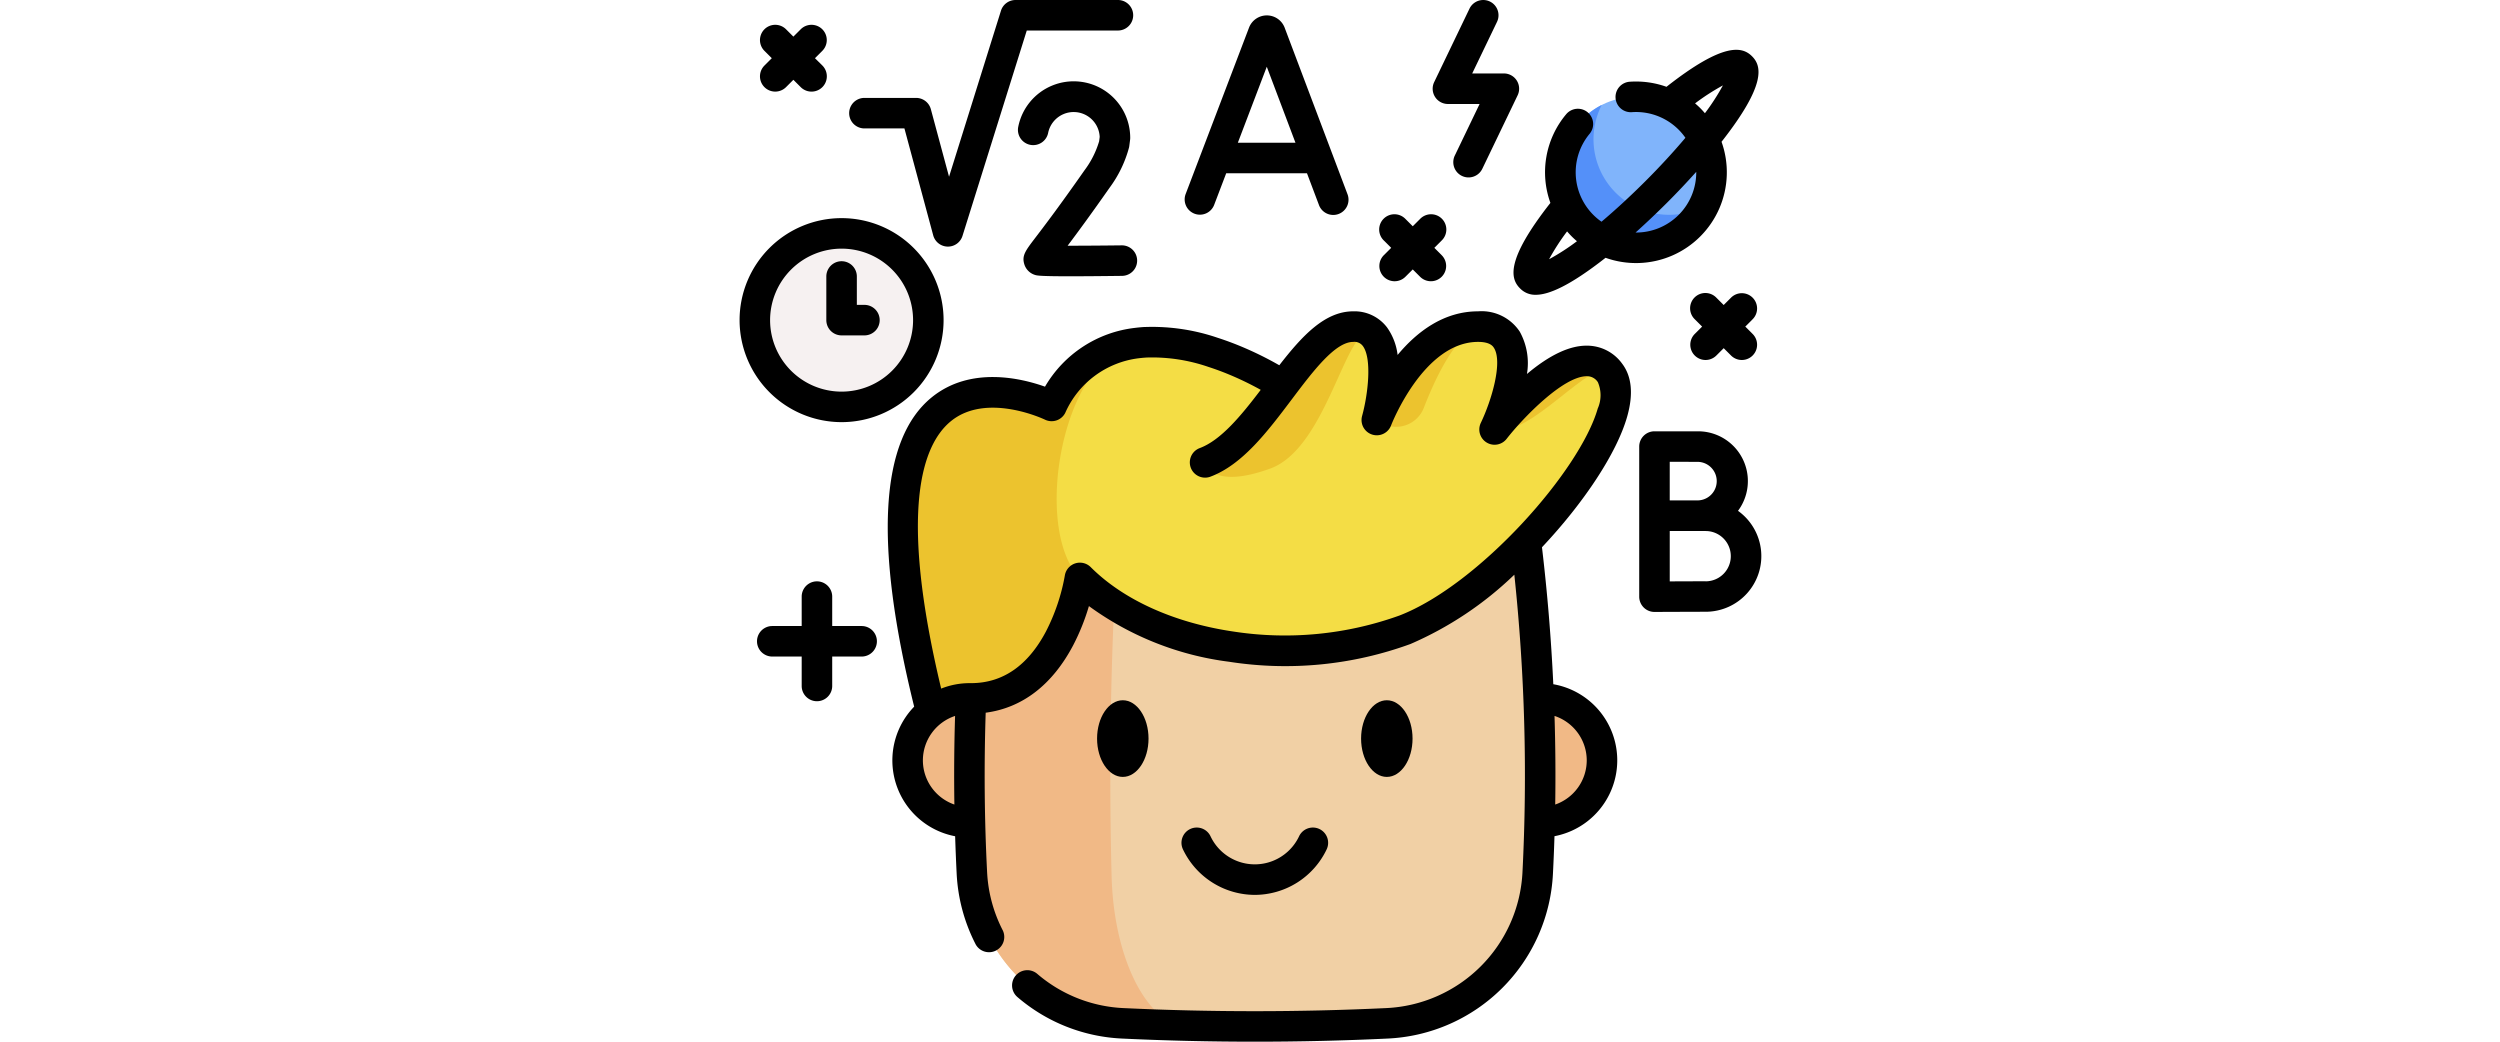 <svg xmlns="http://www.w3.org/2000/svg" width="240" height="100" viewBox="0 0 240 100"><g transform="translate(-261 -2521)"><rect width="240" height="100" transform="translate(261 2521)" fill="#fff"/><g transform="translate(327.113 2521.001)"><g transform="translate(6.352 9.288)"><g transform="translate(14.203 22.063)"><path d="M148.151,355.147h.038a5.953,5.953,0,0,0,0-11.906c-.043,0-.086,0-.128,0h-54.5c-.043,0-.086,0-.128,0a5.953,5.953,0,0,0,0,11.906h.038" transform="translate(-87.018 -307.552)" fill="#f1b986"/><path d="M171.217,258.48a268.512,268.512,0,0,0-51.941,0,184.117,184.117,0,0,0-1.187,32.3A15.236,15.236,0,0,0,132.6,305.219q12.647.6,25.295,0A15.236,15.236,0,0,0,172.4,290.776,184.138,184.138,0,0,0,171.217,258.48Z" transform="translate(-111.452 -238.334)" fill="#f1d0a5"/><path d="M119.281,258.477q12.983-1.259,25.971-1.258a69.148,69.148,0,0,0-13.15,1.271q-1.023,16.3-.6,32.6c.183,7.152,2.8,12.984,6.227,14.315q-2.561-.07-5.124-.191a15.237,15.237,0,0,1-14.511-14.444A184.363,184.363,0,0,1,119.281,258.477Z" transform="translate(-111.456 -238.332)" fill="#f1b986"/><path d="M133.321,189.616c-9.952,3.844-24.088,2.149-31.212-4.975,0,0-1.692,11.567-10.457,11.567l-3.822,1.285C77.623,157.424,99.4,168.13,99.4,168.13a10.357,10.357,0,0,1,8.178-6.031c.275-.034.551-.06.828-.077.022,0,.044,0,.066,0a18.155,18.155,0,0,1,6.417.967c.69.223,1.352.468,1.971.721a30.169,30.169,0,0,1,4.686,2.408l.075.051c2.241-2.965,4.378-5.648,6.728-5.648a2.45,2.45,0,0,1,2.078.959c1.7,2.222.3,7.566.19,7.986l-.005.019s0-.01.007-.019l.012-.031c.3-.758,3.667-8.915,9.7-8.915a4.718,4.718,0,0,1,1.027.1c4.5.995.978,8.867.59,9.7l-.01.024-.02.043c.192-.245,7.729-9.814,11.079-5.424l0,.005C156.379,169.422,143.268,185.774,133.321,189.616Z" transform="translate(-85.107 -160.518)" fill="#f4dd45"/><g transform="translate(0 0)"><path d="M387.032,178.542h0c-1.693-1.692-7.559,6.294-11.082,5.429l.026-.048-.02.043C376.145,183.721,383.683,174.152,387.032,178.542Z" transform="translate(-319.142 -174.096)" fill="#ecc32e"/><path d="M328.805,160.622c-2.544-.578-4.9,4.265-6.235,7.7a2.847,2.847,0,0,1-4.155,1.39l-.364-.226,0-.007.005-.019h0l.012-.031c.3-.758,3.667-8.915,9.705-8.915A4.728,4.728,0,0,1,328.805,160.622Z" transform="translate(-272.553 -160.518)" fill="#ecc32e"/><path d="M107.571,168.615c-7.281,1.284-10.032,17.975-5.465,22.542,0,0-1.692,11.567-10.457,11.567l-3.822,1.285c-10.208-40.07,11.565-29.363,11.565-29.363A10.357,10.357,0,0,1,107.571,168.615Z" transform="translate(-85.104 -167.034)" fill="#ecc32e"/><path d="M249.864,161.477c-2.559-2.559-4.264,10.564-10.025,12.665s-6.3-.585-6.3-.585v0c2.836-1.049,5.23-4.364,7.517-7.391l0,0c.07-.094.139-.185.209-.277.087-.117.177-.235.265-.35,2.071-2.705,4.07-5.021,6.254-5.021a2.451,2.451,0,0,1,2.078.959Z" transform="translate(-204.548 -160.518)" fill="#ecc32e"/></g></g><circle cx="7.252" cy="7.252" r="7.252" transform="translate(77.341)" fill="#80b4fb"/><path d="M422.079,61.347a7.252,7.252,0,1,1-9.756-9.756,7.255,7.255,0,0,0,9.756,9.756Z" transform="translate(-331.023 -50.803)" fill="#5490f9"/><g transform="translate(0 13.116)"><circle cx="8.327" cy="8.327" r="8.327" fill="#f6f1f1"/></g></g><g transform="translate(4.887 -0.001)"><path d="M229.148,413.269a7.664,7.664,0,0,0,6.892-4.359,1.465,1.465,0,1,0-2.647-1.256,4.7,4.7,0,0,1-8.491,0,1.465,1.465,0,1,0-2.647,1.256A7.664,7.664,0,0,0,229.148,413.269Z" transform="translate(-179.686 -327.36)"/><path d="M185.538,347.862c0-2.029-1.108-3.68-2.47-3.68s-2.47,1.651-2.47,3.68,1.108,3.68,2.47,3.68S185.538,349.892,185.538,347.862Z" transform="translate(-146.279 -276.958)"/><path d="M315.306,347.862c0-2.029-1.108-3.68-2.47-3.68s-2.47,1.651-2.47,3.68,1.108,3.68,2.47,3.68S315.306,349.892,315.306,347.862Z" transform="translate(-250.701 -276.958)"/><path d="M144.832,156.319c-1.666-.017-3.6.9-5.761,2.718a6.261,6.261,0,0,0-.689-4.062,4.39,4.39,0,0,0-4.007-1.952c-3.321,0-5.893,1.99-7.721,4.188a5.713,5.713,0,0,0-1.018-2.649,3.915,3.915,0,0,0-3.247-1.539c-2.724,0-4.9,2.355-7.092,5.177a32.905,32.905,0,0,0-3.841-1.878c-.685-.281-1.384-.536-2.077-.76a19.466,19.466,0,0,0-6.943-1.036l-.03,0-.048,0c-.305.019-.614.047-.923.086a11.519,11.519,0,0,0-8.631,5.643c-2.29-.816-7.162-1.988-10.867,1.018-5,4.059-5.569,14.051-1.693,29.7a7.411,7.411,0,0,0,3.933,12.442q.057,1.8.146,3.591a16.594,16.594,0,0,0,1.835,6.806,1.465,1.465,0,0,0,2.6-1.345,13.68,13.68,0,0,1-1.512-5.612c-.26-5.063-.3-10.2-.136-15.3,3.518-.463,6.4-2.677,8.4-6.475a21.11,21.11,0,0,0,1.511-3.761,29.008,29.008,0,0,0,13.465,5.346,34.977,34.977,0,0,0,17.407-1.708,33.5,33.5,0,0,0,9.967-6.652,183.194,183.194,0,0,1,.782,28.553,13.734,13.734,0,0,1-13.118,13.055c-8.346.395-16.811.395-25.157,0a13.665,13.665,0,0,1-8.321-3.3,1.465,1.465,0,0,0-1.906,2.225,16.57,16.57,0,0,0,10.089,4c4.22.2,8.468.3,12.717.3s8.5-.1,12.716-.3A16.655,16.655,0,0,0,141.567,207q.092-1.793.147-3.59a7.416,7.416,0,0,0-.113-14.59q-.31-6.59-1.087-13.148c4.024-4.273,7.192-9.051,8.182-12.556.606-2.146.441-3.853-.49-5.074A4.156,4.156,0,0,0,144.832,156.319ZM81.081,196.13a4.5,4.5,0,0,1,3.09-4.265c-.087,2.83-.109,5.672-.066,8.506A4.494,4.494,0,0,1,81.081,196.13Zm63.73,0a4.494,4.494,0,0,1-3.026,4.241q.064-4.248-.067-8.508A4.5,4.5,0,0,1,144.811,196.13Zm1.065-33.807c-1.7,6.016-11.422,16.953-19.039,19.9a32.464,32.464,0,0,1-15.924,1.543c-5.7-.838-10.571-3.036-13.722-6.188a1.466,1.466,0,0,0-2.485.822,18.963,18.963,0,0,1-1.822,5.38c-1.737,3.27-4.148,4.93-7.168,4.937l-.147,0a7.372,7.372,0,0,0-2.733.524c-4.109-17.167-1.8-23.448.939-25.676,3.442-2.806,8.969-.17,9.021-.145a1.465,1.465,0,0,0,1.948-.643,8.894,8.894,0,0,1,7.056-5.249c.236-.029.475-.052.712-.067l.1-.005a16.6,16.6,0,0,1,5.874.9c.621.2,1.249.43,1.866.683a29.829,29.829,0,0,1,3.162,1.521c-1.877,2.469-3.818,4.84-5.876,5.6a1.465,1.465,0,0,0,1.015,2.748c3.1-1.145,5.51-4.341,7.841-7.432,2.046-2.713,4.161-5.518,5.9-5.518a1.007,1.007,0,0,1,.914.382c.907,1.191.509,4.654-.064,6.731a1.465,1.465,0,0,0,2.781.911c.03-.08,3.119-8.025,8.355-8.025,1.16,0,1.426.422,1.526.58.855,1.358-.224,5.025-1.263,7.194a1.465,1.465,0,0,0,2.476,1.535c1.53-1.964,5.419-6.014,7.694-6.014h.009a1.232,1.232,0,0,1,1.058.574,3.169,3.169,0,0,1,0,2.5Z" transform="translate(-63.484 -123.135)"/><path d="M60.215,12.33h3.84l2.763,10.262A1.465,1.465,0,0,0,68.2,23.675h.029a1.465,1.465,0,0,0,1.4-1.027L75.8,2.931h8.751a1.465,1.465,0,1,0,0-2.93H74.723a1.465,1.465,0,0,0-1.4,1.027L68.338,16.968l-1.746-6.483A1.465,1.465,0,0,0,65.178,9.4H60.215a1.465,1.465,0,1,0,0,2.93Z" transform="translate(-48.23 -0.001)"/><path d="M148.079,48.5c-2.455,3.509-3.921,5.428-4.709,6.459-.962,1.26-1.322,1.731-1.066,2.561a1.54,1.54,0,0,0,1,1.013c.2.066.415.138,3.375.138,1.176,0,2.784-.012,5-.039a1.465,1.465,0,0,0-.018-2.93h-.019c-1.8.022-3.709.035-5.182.036.873-1.158,2.171-2.914,4.022-5.558a11.481,11.481,0,0,0,1.873-3.87,1.459,1.459,0,0,0,.026-.145l.077-.6a1.482,1.482,0,0,0,.012-.186,5.427,5.427,0,0,0-10.751-1.05,1.465,1.465,0,1,0,2.875.565,2.5,2.5,0,0,1,4.945.4l-.053.417A8.826,8.826,0,0,1,148.079,48.5Z" transform="translate(-114.969 -32.148)"/><path d="M405.254,33.316c4.326-5.511,3.855-7.286,2.93-8.211s-2.7-1.4-8.213,2.93a8.7,8.7,0,0,0-3.488-.489,1.465,1.465,0,1,0,.19,2.923,5.769,5.769,0,0,1,5.115,2.462c-1.151,1.363-2.472,2.8-3.866,4.19s-2.828,2.715-4.19,3.866a5.782,5.782,0,0,1-1.141-8.441,1.465,1.465,0,0,0-2.252-1.875,8.663,8.663,0,0,0-1.512,8.51c-4.317,5.5-3.846,7.277-2.921,8.2a2.017,2.017,0,0,0,1.515.621c1.227,0,3.218-.82,6.7-3.552a8.714,8.714,0,0,0,11.135-11.136Zm.135-5.417a21.49,21.49,0,0,1-1.728,2.672c-.144-.168-.294-.334-.453-.493s-.324-.307-.492-.452A21.456,21.456,0,0,1,405.389,27.9ZM388.7,44.588a21.45,21.45,0,0,1,1.728-2.672c.144.167.294.332.453.491s.325.309.493.453A21.478,21.478,0,0,1,388.7,44.588Zm12.436-4.253A5.769,5.769,0,0,1,397,42.026c.995-.89,2-1.844,2.994-2.834s1.943-2,2.834-2.994A5.77,5.77,0,0,1,401.137,40.335Z" transform="translate(-310.988 -19.702)"/><path d="M224.589,26.608a1.465,1.465,0,0,0,1.89-.847l1.156-3.035h7.753l1.144,3.031a1.465,1.465,0,1,0,2.741-1.034L233.244,8.748c0-.013-.01-.027-.016-.04a1.825,1.825,0,0,0-1.694-1.135h0a1.826,1.826,0,0,0-1.694,1.139l-.013.033-6.084,15.973a1.465,1.465,0,0,0,.847,1.89ZM231.53,12.5l2.753,7.295h-5.531Z" transform="translate(-180.919 -6.094)"/><path d="M15.341,18.177a1.465,1.465,0,0,0,2.072,0l.705-.705.705.705A1.465,1.465,0,1,0,20.9,16.1L20.19,15.4l.705-.705a1.465,1.465,0,0,0-2.072-2.072l-.705.705-.705-.705a1.465,1.465,0,0,0-2.072,2.072l.705.705-.705.705A1.465,1.465,0,0,0,15.341,18.177Z" transform="translate(-12.954 -9.812)"/><path d="M478.158,144.54a1.465,1.465,0,0,0-2.072,0l-.705.705-.705-.705a1.465,1.465,0,1,0-2.071,2.072l.705.705-.705.705a1.465,1.465,0,1,0,2.072,2.072l.705-.705.705.705a1.465,1.465,0,1,0,2.072-2.072l-.705-.705.705-.705A1.465,1.465,0,0,0,478.158,144.54Z" transform="translate(-380.907 -115.964)"/><path d="M319.77,111.388a1.465,1.465,0,0,0,2.072,0l.705-.705.705.705a1.465,1.465,0,1,0,2.072-2.072l-.705-.705.705-.705a1.465,1.465,0,1,0-2.071-2.072l-.705.705-.705-.705a1.465,1.465,0,1,0-2.071,2.072l.705.705-.705.705A1.464,1.464,0,0,0,319.77,111.388Z" transform="translate(-257.923 -84.818)"/><path d="M23.5,290.034H20.674V287.21a1.465,1.465,0,0,0-2.93,0v2.824H14.92a1.465,1.465,0,1,0,0,2.93h2.824v2.824a1.465,1.465,0,0,0,2.93,0v-2.824H23.5a1.465,1.465,0,1,0,0-2.93Z" transform="translate(-11.782 -229.935)"/><path d="M14.679,126.8a9.792,9.792,0,1,0-9.792-9.792,9.8,9.8,0,0,0,9.792,9.792Zm0-16.655a6.863,6.863,0,1,1-6.863,6.863,6.87,6.87,0,0,1,6.863-6.863Z" transform="translate(-4.887 -86.275)"/><path d="M48.988,135.52h2.193a1.465,1.465,0,0,0,0-2.93h-.728v-2.725a1.465,1.465,0,1,0-2.93,0v4.189A1.465,1.465,0,0,0,48.988,135.52Z" transform="translate(-39.196 -103.322)"/><path d="M347.015,9.981h3.04l-2.381,4.952a1.465,1.465,0,1,0,2.641,1.269l3.39-7.052a1.465,1.465,0,0,0-1.32-2.1h-3.04L351.725,2.1A1.465,1.465,0,0,0,349.084.83l-3.39,7.052a1.465,1.465,0,0,0,1.32,2.1Z" transform="translate(-279.013 0.001)"/><path d="M456.556,219.6a4.779,4.779,0,0,0-3.834-7.633h-4.186a1.465,1.465,0,0,0-1.465,1.465v14.411a1.465,1.465,0,0,0,1.465,1.465h.006s3.85-.017,4.911-.017a5.341,5.341,0,0,0,3.1-9.69Zm-3.834-4.7a1.851,1.851,0,0,1,0,3.7l-1.527,0H450v-3.706Zm.731,11.464c-.63,0-2.243.006-3.452.011v-4.834l1.2,0h2.248a2.414,2.414,0,1,1,0,4.828Z" transform="translate(-360.706 -170.562)"/></g></g></g></svg>